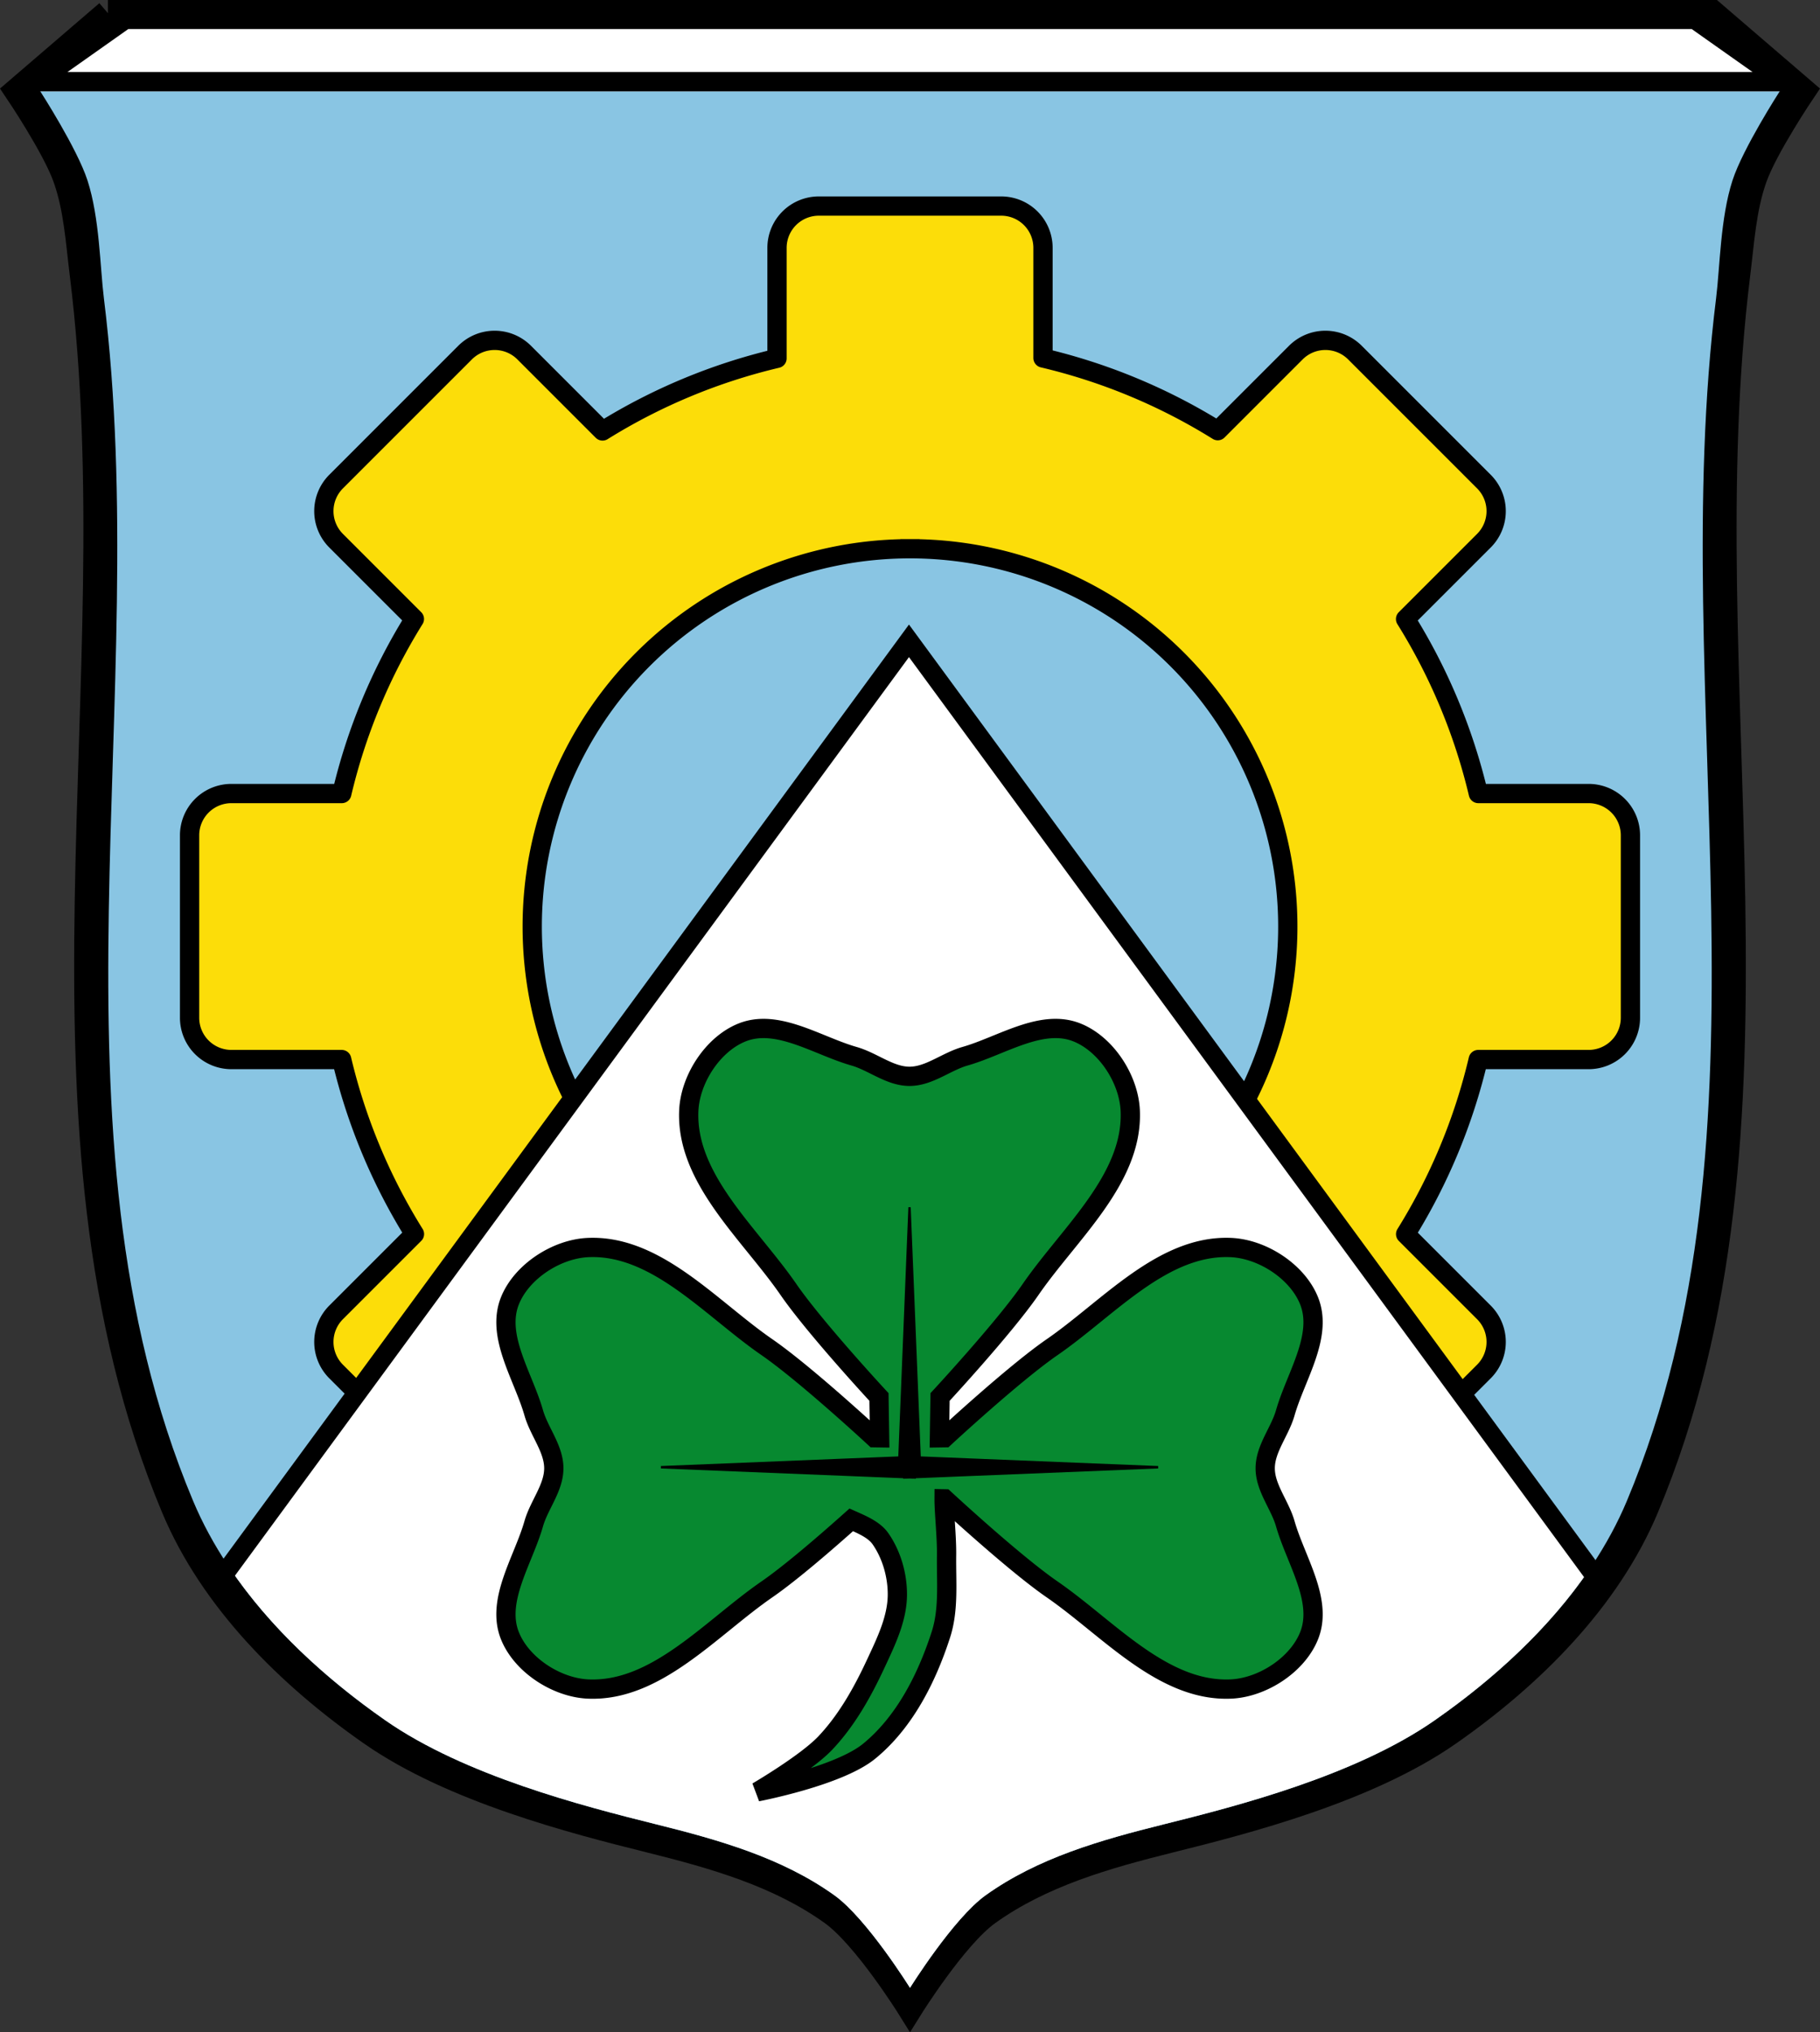 <svg xmlns="http://www.w3.org/2000/svg" width="755.65" height="843.74" viewBox="0 0 755.654 843.742"><rect x="0" y="0" width="755.654" height="843.742" fill="#333333" stroke="none"/><path d="M44.83 5.498 7.297 37.748s15.534 23.01 20.14 35.957c4.529 12.728 5.317 26.514 6.982 39.92 21.11 169.9-28.17 354.31 37.977 512.23 16.01 38.23 47.934 69.825 81.932 93.53 33.787 23.562 84.27 36.542 115.37 44.28 27.07 6.737 53.666 14.315 75.908 30.23 13.808 9.879 32.22 39.443 32.22 39.443s18.417-29.564 32.22-39.443c22.243-15.914 48.836-23.492 75.908-30.23 31.1-7.739 81.58-20.719 115.37-44.28 33.998-23.709 65.918-55.3 81.932-93.53 66.15-157.92 16.87-342.32 37.977-512.23 1.665-13.406 2.454-27.19 6.982-39.92 4.605-12.942 20.14-35.957 20.14-35.957l-37.531-32.25h-666z" style="fill-rule:evenodd;stroke:#000;stroke-width:11"/><path d="M16.7 37.88s15.329 23.748 19.629 37.04c5.064 15.661 5.182 35.842 6.805 48.908 20.571 165.59-27.458 345.32 37.01 499.23 15.608 37.26 46.718 68.05 79.85 91.16 32.93 22.964 82.13 35.615 112.44 43.16 26.386 6.566 52.3 13.951 73.982 29.461 13.457 9.628 31.406 38.443 31.406 38.443s17.949-28.815 31.406-38.443c21.678-15.51 47.599-22.895 73.984-29.461 30.31-7.543 79.51-20.19 112.44-43.16 33.14-23.11 64.25-53.9 79.85-91.16 64.47-153.91 16.443-333.64 37.01-499.23 1.623-13.07 1.741-33.25 6.805-48.908 4.299-13.297 19.627-37.04 19.627-37.04z" style="fill:#89c5e3;fill-rule:evenodd;fill-opacity:1"/><path style="fill:#fcdd09;stroke:#000;stroke-width:8;stroke-linecap:square;stroke-linejoin:round;fill-opacity:1" d="M340 85.55a17.351 17.351 0 0 0-17.389 17.389v45.838a242.591 242.591 0 0 0-72.436 30.143l-32.51-32.51a17.351 17.351 0 0 0-24.592 0l-53.5 53.5a17.351 17.351 0 0 0 0 24.592l32.475 32.475a242.591 242.591 0 0 0-30.138 72.47H96.103a17.351 17.351 0 0 0-17.39 17.39v75.66a17.351 17.351 0 0 0 17.39 17.388h45.766a242.591 242.591 0 0 0 30.207 72.444l-32.502 32.502a17.351 17.351 0 0 0 0 24.592l53.5 53.5a17.351 17.351 0 0 0 24.592 0l32.39-32.391a242.591 242.591 0 0 0 72.555 30.18v45.681a17.351 17.351 0 0 0 17.39 17.39h75.66a17.351 17.351 0 0 0 17.388-17.39v-45.836a242.591 242.591 0 0 0 72.438-30.142l32.508 32.508a17.351 17.351 0 0 0 24.592 0l53.5-53.5a17.351 17.351 0 0 0 0-24.592l-32.473-32.473a242.591 242.591 0 0 0 30.139-72.473h45.805a17.351 17.351 0 0 0 17.389-17.389v-75.66a17.351 17.351 0 0 0-17.39-17.389h-45.765a242.591 242.591 0 0 0-30.207-72.443l32.502-32.502a17.351 17.351 0 0 0 0-24.592l-53.5-53.5a17.351 17.351 0 0 0-24.592 0l-32.391 32.39a242.591 242.591 0 0 0-72.555-30.179V102.94A17.351 17.351 0 0 0 415.66 85.55H340zm37.83 142.262a156.855 156.855 0 0 1 156.856 156.853A156.855 156.855 0 0 1 377.83 541.521a156.855 156.855 0 0 1-156.853-156.856A156.855 156.855 0 0 1 377.83 227.812"/><path d="M53.28 12.05 16.698 37.883h722.26l-36.58-25.833h-649.1" style="fill:#fff;fill-rule:evenodd"/><path d="M16.7 33.88h722.26" style="fill:none;fill-rule:evenodd;stroke:#000;stroke-width:8;stroke-linecap:square"/><path d="M377.4 266.04 95.15 650.66c16.847 25.08 40.29 46.43 64.85 63.56 32.93 22.964 82.13 35.615 112.44 43.16 26.386 6.566 52.3 13.951 73.982 29.461 13.457 9.628 31.406 38.443 31.406 38.443s17.949-28.815 31.406-38.443c21.678-15.51 47.599-22.895 73.984-29.461 30.31-7.543 79.51-20.19 112.44-43.16 24.363-16.99 47.623-38.14 64.44-62.955l-282.7-385.23" style="fill:#fff;fill-rule:evenodd"/><path d="M95.15 650.67 377.4 266.05l282.7 385.23" style="fill:none;fill-rule:evenodd;stroke:#000;stroke-width:8;stroke-linecap:square"/><path d="M316.52 426.99c-2.868.05-5.691.548-8.449 1.656-12.136 4.874-21.501 19.362-22.09 32.428-1.272 28.3 25.26 50.934 41.36 74.25 11.05 16.01 37.598 44.646 37.598 44.646l.27 16.953-2.148-.033s-28.633-26.547-44.646-37.598c-22.589-15.588-44.534-40.981-71.62-41.4a44.74 44.74 0 0 0-2.637.039c-13.07.587-27.554 9.953-32.428 22.09-5.908 14.712 5.515 31.28 9.869 46.525 2.242 7.85 8.338 14.864 8.338 23.03 0 8.164-6.096 15.179-8.338 23.03-4.354 15.244-15.778 31.814-9.869 46.525 4.874 12.136 19.362 21.501 32.428 22.09 28.3 1.272 50.934-25.26 74.25-41.36 10.118-6.982 25.24-20.12 35.03-28.871 4.667 2.079 9.551 4.12 12.164 7.891 4.611 6.654 7.03 15.167 6.979 23.262-.064 9.985-4.761 19.525-8.973 28.578-5.483 11.785-12 23.457-20.936 32.9-7.963 8.42-28.25 20.27-28.25 20.27s33.635-6.421 46.39-16.804c14.727-11.99 24.04-30.441 29.861-48.52 3.356-10.426 2.185-21.824 2.337-32.776.109-7.851-1.054-17.963-1.023-23.533l.203.004s28.633 26.547 44.646 37.598c23.318 16.09 45.949 42.627 74.25 41.36 13.07-.587 27.553-9.952 32.428-22.09 5.908-14.711-5.515-31.28-9.869-46.525-2.242-7.85-8.338-14.865-8.338-23.03 0-8.163 6.096-15.178 8.338-23.03 4.354-15.244 15.777-31.814 9.869-46.525-4.874-12.137-19.362-21.503-32.428-22.09-28.3-1.272-50.934 25.27-74.25 41.36-16.01 11.05-44.646 37.598-44.646 37.598l-2.148.033.268-16.953s26.547-28.633 37.598-44.646c16.09-23.318 42.629-45.949 41.36-74.25-.587-13.07-9.953-27.554-22.09-32.428-14.712-5.908-31.28 5.515-46.525 9.869-7.85 2.242-14.864 8.338-23.03 8.338-8.164 0-15.179-6.096-23.03-8.338-12.386-3.537-25.648-11.742-38.08-11.525z" style="fill:#078930;fill-rule:evenodd;stroke:#000;stroke-width:8;fill-opacity:1"/><path style="fill-rule:evenodd;stroke:#000" d="m377.63 501.69-4.186 103.44-99.03 4.01 101.12 4.092v.17l2.1-.084 2.094.084v-.17l101.12-4.092-99.03-4.01-4.182-103.44z"/></svg>